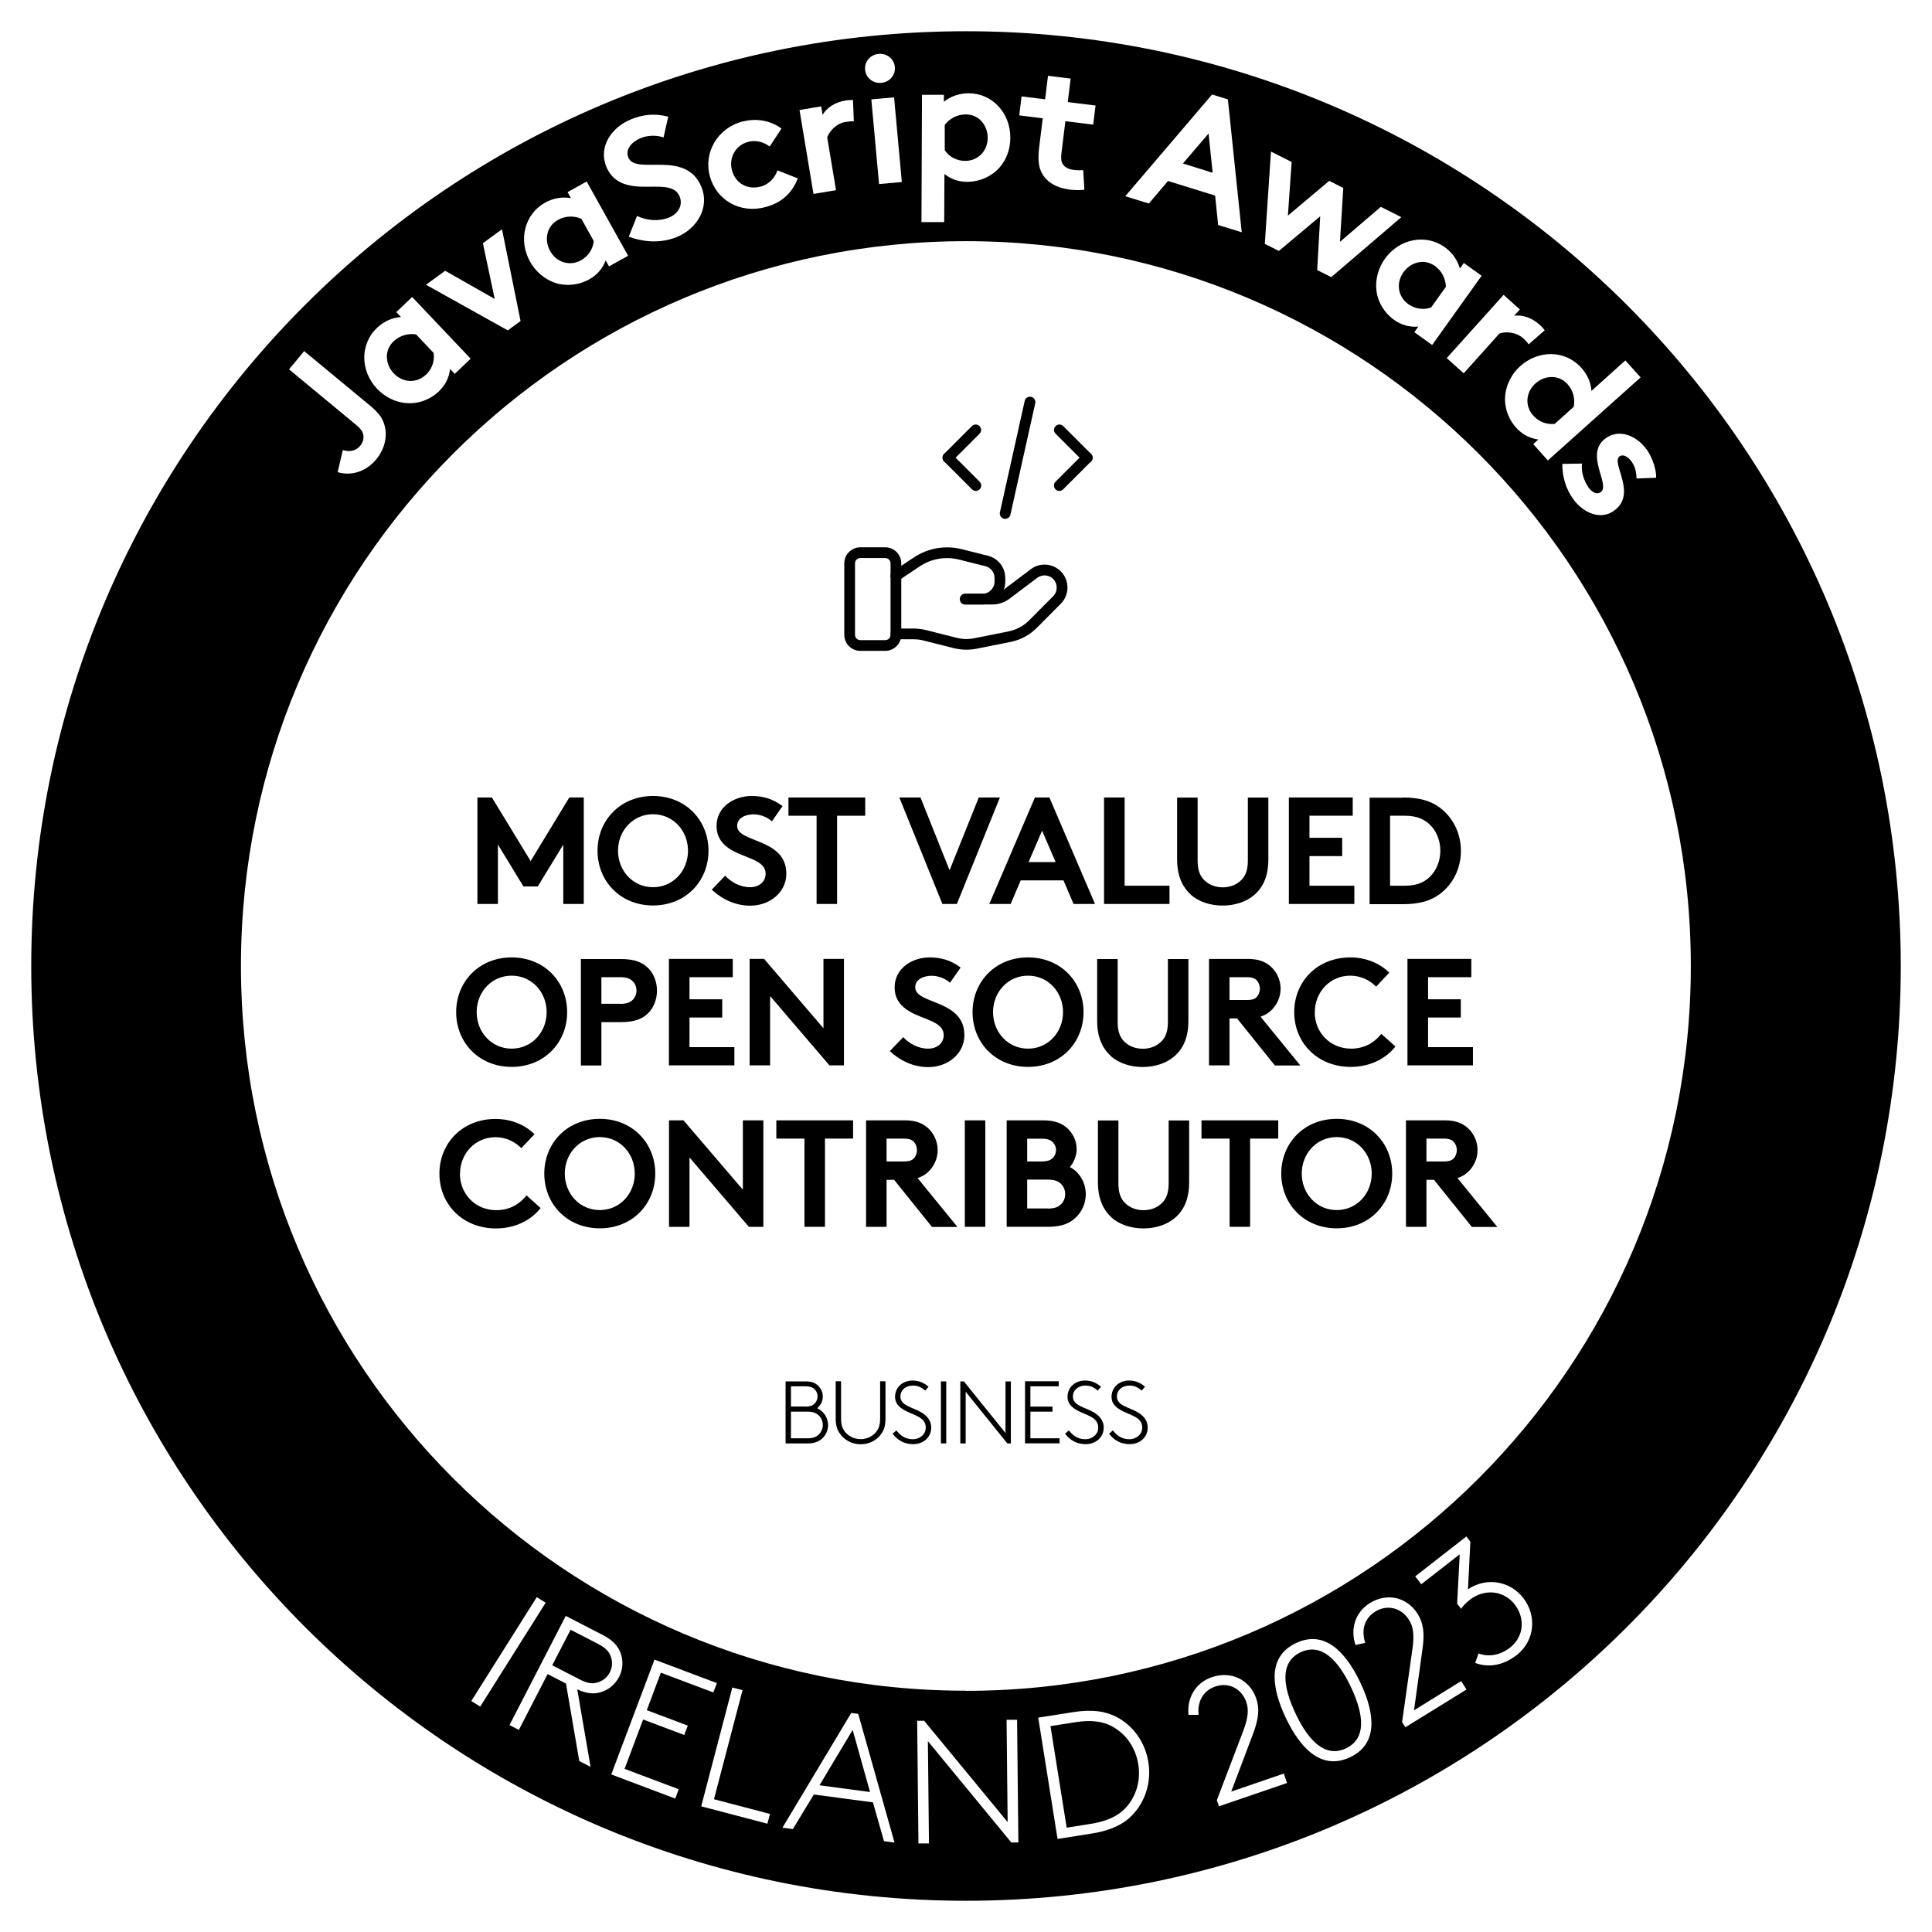 <?xml version="1.0" encoding="UTF-8"?><svg id="Capa_1" xmlns="http://www.w3.org/2000/svg" viewBox="0 0 180 180"><defs><style>.cls-1{isolation:isolate;}</style></defs><g><path d="m55.72,153.16l-2.56-1.32-1.71,3.31,2.56,1.32c.73.38,1.2.42,1.63.29.49-.13.92-.46,1.17-.94.25-.48.27-1.02.09-1.5-.15-.43-.46-.79-1.18-1.16Z"/><polygon points="76.35 166.33 81.06 166.96 79.44 161.17 76.35 166.33"/><path d="m39.69,34.91c.58-.55.82-1.32.71-2.03l-1.63-1.72c-.72-.12-1.5.08-2.1.64-.9.85-.77,2.15.01,2.98.85.9,2.14.95,3,.13Z"/><path d="m54.13,24.25c.7-.39,1.12-1.07,1.19-1.79l-1.15-2.07c-.67-.3-1.48-.3-2.19.1-1.08.6-1.28,1.89-.73,2.89.6,1.08,1.84,1.45,2.88.87Z"/><path d="m144.86,39.48l1.76-1.58c.14-.72-.03-1.51-.58-2.11-.83-.92-2.13-.83-2.98-.07-.92.83-1.01,2.11-.21,3,.53.6,1.3.86,2.01.77Z"/><path d="m131.2,28.33c.65.47,1.45.56,2.13.32l1.38-1.93c-.02-.74-.36-1.46-1.02-1.94-1.01-.72-2.26-.35-2.93.58-.72,1.01-.52,2.28.44,2.97Z"/><path d="m89.92,14.99c1.19,0,2.1-.91,2.1-2.15,0-1.14-.79-2.18-2.03-2.18-.82,0-1.52.39-1.97.97v2.37c.4.59,1.1.99,1.9.99Z"/><polygon points="112.6 12.44 110.21 15.23 112.98 16.1 112.6 12.44"/><path d="m121.17,153.94c-1.92.91-1.68,3.14-.47,5.7s2.78,4.16,4.7,3.25,1.68-3.14.47-5.7c-1.21-2.56-2.78-4.16-4.7-3.25Z"/><path d="m103.67,160.87c-.91-.5-2.01-.66-3.59-.4l-2.21.35,1.51,9.46,2.21-.35c1.58-.25,2.58-.74,3.29-1.5.97-1.05,1.42-2.54,1.17-4.06-.24-1.52-1.12-2.8-2.38-3.49Z"/><path d="m90,2.91C41.9,2.91,2.91,41.9,2.91,90s38.99,87.09,87.09,87.09,87.09-38.99,87.09-87.09S138.1,2.91,90,2.91Zm63.41,38.95c.59.84.92,1.99.89,2.65l-1.83.07c0-.5-.11-1.09-.44-1.55-.34-.48-.81-.75-1.14-.51-.84.59,1.71,3.5-.54,5.08-1.24.88-2.86.2-3.82-1.16-.63-.89-.99-2.06-.97-3.22l1.83-.03c-.09.72.15,1.57.61,2.23.33.47.81.67,1.13.44.97-.69-1.59-3.58.5-5.05,1.24-.88,2.86-.22,3.77,1.06Zm-6.09-7.6c.58.65.9,1.37.95,2.16l3.16-2.84,1.42,1.58-8.64,7.74-1.36-1.52.47-.43c-.85-.12-1.53-.51-2.07-1.11-.79-.88-1.14-2.05-1-3.12.12-.94.59-1.89,1.39-2.61,1.74-1.56,4.23-1.47,5.67.14Zm-5.71-5.44l-.54.6c.75-.12,1.64.18,2.36.82.23.21.34.35.49.53l-1.5,1.31c-.08-.13-.29-.37-.52-.57-.69-.62-1.69-.62-2.2-.44l-3.33,3.71-1.58-1.42,5.3-5.89,1.52,1.37Zm-7.02-5.8c.73.52,1.21,1.23,1.42,2l.37-.52,1.66,1.19-4.61,6.45-1.66-1.19.37-.52c-.85.07-1.61-.17-2.26-.63-.96-.69-1.56-1.76-1.65-2.83-.09-.95.17-1.97.79-2.85,1.36-1.9,3.81-2.35,5.57-1.1Zm-16.16-8.89l1.91.96-.35,5,3.85-3.24,1.31.66-.31,5.02,3.81-3.26,1.91.96-6.53,5.59-1.31-.66.28-5.01-3.85,3.23-1.31-.66.57-8.58Zm-5.51-5.33l1.48.46,1.29,12.38-2.2-.68-.28-2.74-4.39-1.36-1.78,2.1-2.2-.68,8.08-9.47Zm-17.74.18l2.19.27.27-2.19,2.11.26-.27,2.19,2.59.32-.22,1.78-2.59-.32-.37,3c-.06.49-.01.79.14,1.02.18.27.5.46,1.02.52.31.04.72.04.87.02l.11,1.82c-.29.06-.93.05-1.33,0-1.27-.16-2.14-.69-2.59-1.47-.34-.58-.43-1.3-.3-2.42l.34-2.76-2.19-.27.22-1.78Zm-9.28-.15h2.04s0,.65,0,.65c.62-.5,1.42-.79,2.32-.79,2.16,0,3.88,1.81,3.87,4.15,0,1.08-.38,2.06-1.01,2.77-.71.81-1.84,1.33-3.01,1.33-.8,0-1.49-.24-2.12-.73l-.02,4.48h-2.12s.05-11.86.05-11.86Zm-4.04-3.81c.76-.07,1.44.46,1.51,1.22.07.76-.49,1.41-1.26,1.48-.76.07-1.44-.46-1.51-1.22s.49-1.41,1.26-1.48Zm2.16,11.94l-2.12.19-.72-7.89,2.12-.19.72,7.89Zm-7.51-7.05l.13.79c.37-.66,1.16-1.17,2.11-1.33.31-.05.49-.05.72-.05l.08,1.99c-.15-.02-.46,0-.77.05-.92.15-1.53.93-1.71,1.44l.82,4.92-2.1.35-1.3-7.82,2.01-.34Zm-7.33,1.42c1.32-.36,2.67-.07,3.63.65l-1.1,1.67c-.56-.42-1.27-.63-2.02-.43-1.18.32-1.81,1.5-1.49,2.66.33,1.2,1.44,1.84,2.68,1.5.84-.23,1.36-.91,1.55-1.51l1.9.75c-.57,1.44-1.56,2.28-3,2.67-2.36.65-4.58-.64-5.19-2.85-.61-2.22.69-4.48,3.02-5.12Zm-10.4-.21c1.08-.44,2.18-.59,3.48-.25l-.44,1.94c-.58-.22-1.42-.23-2.11.05-.77.31-1.5,1-1.17,1.81.69,1.71,5.37-.81,6.82,2.77.76,1.88-.39,3.86-2.3,4.64-1.42.58-2.98.52-4.48-.03l.77-1.93c.88.42,2,.54,2.97.15.91-.37,1.32-1.19,1-1.96-.55-1.36-2.59-.73-4.35-.98-1.03-.15-1.99-.6-2.48-1.8-.77-1.89.53-3.69,2.28-4.4Zm-8.01,7.77c.78-.44,1.63-.57,2.42-.43l-.31-.56,1.78-.99,3.86,6.92-1.78.99-.31-.56c-.3.8-.84,1.38-1.54,1.77-1.03.57-2.25.66-3.26.29-.89-.33-1.71-.99-2.24-1.93-1.14-2.04-.5-4.45,1.38-5.5Zm-9.29,6.34l4.61,2.62-1.1-5.19,1.78-1.3,1.73,8.55-1.19.87-7.62-4.25,1.78-1.3Zm-6.36,5.32c.65-.62,1.44-.96,2.24-1.01l-.44-.46,1.48-1.41,5.45,5.75-1.48,1.41-.44-.46c-.09.85-.47,1.55-1.05,2.1-.85.81-2.02,1.19-3.09,1.08-.95-.09-1.9-.54-2.65-1.32-1.61-1.7-1.59-4.19-.02-5.68Zm-6.78,2.16l6.04,5c.71.58,1.12,1.05,1.33,1.57.47,1.15.19,2.49-.65,3.51-.95,1.15-2.32,1.58-3.6,1.2l.48-2.06c.47.15,1.14.18,1.62-.4.26-.31.36-.7.28-1.06-.06-.26-.21-.51-.68-.9l-6.23-5.16,1.41-1.7Zm15.57,125.77l6.1-9.68.83.52-6.1,9.68-.83-.52Zm9.87-1.09l1.24,7.22-1.05-.54-1.24-7.22-1.71-.88-2.68,5.2-.87-.45,5.24-10.17,3.47,1.79c.93.48,1.4,1.03,1.64,1.67.26.7.23,1.52-.15,2.24s-1.02,1.22-1.74,1.42c-.62.18-1.3.12-2.15-.28Zm9.96,4.25l-3.82-1.44-1.73,4.6,5.05,1.9-.33.87-5.96-2.25,4.03-10.7,5.81,2.19-.33.87-4.89-1.84-1.31,3.49,3.82,1.44-.33.87Zm7.76,8.27l-6.17-1.62,2.9-11.07.95.25-2.66,10.16,5.22,1.37-.24.9Zm10.86,1.63l-1.03-3.62-5.51-.73-1.95,3.22-.97-.13,6.41-10.69.65.09,3.38,11.99-.97-.13Zm11.87.13l-7.78-9.45.1,9.53h-.98s-.12-11.43-.12-11.43h.65s7.78,9.44,7.78,9.44l-.1-9.53h.98s.12,11.43.12,11.43h-.65Zm11.25-2.54c-.81.82-1.93,1.4-3.72,1.69l-3.23.51-1.8-11.3,3.23-.51c1.79-.29,3.03-.09,4.06.44,1.55.81,2.68,2.35,2.97,4.22.3,1.87-.29,3.69-1.51,4.94Zm8.09-.84l-.2-.57,2.44-6.4c.52-1.35.52-2.1.31-2.73-.44-1.27-1.65-1.89-2.89-1.46-1.16.4-1.69,1.43-1.56,2.64h-.94c-.16-1.49.59-2.97,2.17-3.51,1.81-.62,3.54.24,4.14,1.98.33.96.23,1.89-.29,3.28l-2.04,5.4,4.9-1.68.3.88-6.34,2.17Zm12.21-4.57c-2.54,1.2-4.54-.62-5.99-3.68s-1.59-5.76.96-6.96c2.54-1.2,4.54.62,5.99,3.68,1.45,3.06,1.59,5.76-.96,6.96Zm5.17-2.77l-.32-.51.96-6.78c.21-1.43.05-2.16-.31-2.73-.71-1.14-2.03-1.47-3.14-.79-1.04.64-1.33,1.76-.94,2.92l-.91.2c-.49-1.41-.08-3.02,1.33-3.9,1.63-1.01,3.5-.55,4.47,1.02.53.86.65,1.79.44,3.26l-.79,5.71,4.4-2.73.49.79-5.7,3.52Zm10.3-6.71c-1.19.92-2.58,1.16-3.81.69l.31-.88c.92.34,1.99.19,2.93-.54,1.35-1.05,1.4-2.81.44-4.03-1.02-1.31-2.82-1.49-4.18-.43-.49.38-.73.71-.81.84l-.37-.48.24-4.6-3.58,2.79-.57-.73,4.77-3.72.37.48-.22,4.44c1.71-1.15,3.9-.79,5.14.8,1.27,1.62,1.14,3.98-.64,5.37Zm-51.27,3.28c-37.3,0-67.53-30.24-67.53-67.53S52.7,22.47,90,22.47s67.53,30.24,67.53,67.53-30.24,67.53-67.53,67.53Z"/></g><g><g><path d="m49.43,80.24l3.61-5.94h1.35v9.92h-1.91v-5.53l-2.38,3.9h-1.33l-2.38-3.9v5.53h-1.91v-9.92h1.35l3.62,5.94Z"/><path d="m60.84,74.16c3.06,0,5.17,2.28,5.17,5.1s-2.11,5.1-5.17,5.1-5.17-2.28-5.17-5.1,2.11-5.1,5.17-5.1Zm0,8.5c1.87,0,3.26-1.53,3.26-3.4s-1.39-3.4-3.26-3.4-3.26,1.53-3.26,3.4,1.39,3.4,3.26,3.4Z"/><path d="m67.54,81.57c.57.62,1.43,1.09,2.34,1.09.85,0,1.45-.52,1.45-1.25,0-1.28-1.84-1.43-3.17-2.21-.78-.45-1.4-1.13-1.4-2.25,0-1.77,1.63-2.79,3.27-2.79,1.01,0,1.94.24,2.88.94l-.99,1.42c-.4-.37-1.06-.65-1.71-.65-.72,0-1.53.31-1.53,1.08,0,1.6,4.58,1.11,4.58,4.45,0,1.76-1.57,2.98-3.36,2.98-1.33,0-2.57-.55-3.59-1.49l1.25-1.3Z"/><path d="m80.61,74.3v1.7h-2.62v8.22h-1.91v-8.22h-2.62v-1.7h7.16Z"/><path d="m83.79,74.3h1.97l2.71,6.78,2.72-6.78h1.97l-4.01,9.92h-1.35l-4.01-9.92Z"/><path d="m92.17,84.22l4.25-9.92h1.35l4.25,9.92h-2l-.94-2.2h-3.98l-.94,2.2h-2Zm3.66-3.9h2.52l-1.26-2.93-1.26,2.93Z"/><path d="m102.87,74.3h1.91v8.22h4.18v1.7h-6.1v-9.92Z"/><path d="m110.95,83.35c-.82-.74-1.28-1.79-1.28-3.3v-5.74h1.91v5.88c0,.91.24,1.46.65,1.84.42.41,1.02.64,1.69.64s1.26-.23,1.69-.64c.41-.38.65-.94.65-1.84v-5.88h1.91v5.74c0,1.52-.45,2.57-1.28,3.3-.77.68-1.86,1.02-2.98,1.02s-2.21-.34-2.98-1.02Z"/><path d="m122,76v2.06h3.05v1.7h-3.05v2.76h4.18v1.7h-6.1v-9.92h5.95v1.7h-4.04Z"/><path d="m130.72,74.3c1.57,0,2.61.34,3.42.94,1.22.91,1.97,2.38,1.97,4.03s-.75,3.12-1.97,4.03c-.81.6-1.84.94-3.42.94h-3.12v-9.92h3.12Zm2.75,2.81c-.55-.69-1.36-1.11-2.54-1.11h-1.42v6.52h1.42c1.18,0,1.99-.41,2.54-1.11.45-.57.72-1.33.72-2.15s-.27-1.59-.72-2.16Z"/><path d="m47.67,89.2c3.06,0,5.17,2.28,5.17,5.1s-2.11,5.1-5.17,5.1-5.17-2.28-5.17-5.1,2.11-5.1,5.17-5.1Zm0,8.5c1.87,0,3.26-1.53,3.26-3.4s-1.39-3.4-3.26-3.4-3.26,1.53-3.26,3.4,1.39,3.4,3.26,3.4Z"/><path d="m56.03,95.23v4.04h-1.91v-9.92h3.73c1.28,0,2.03.31,2.58.89.5.51.78,1.28.78,2.05s-.28,1.55-.78,2.06c-.54.57-1.3.88-2.58.88h-1.81Zm1.73-1.7c.65,0,.98-.16,1.21-.4.21-.23.33-.51.33-.84s-.11-.62-.33-.85c-.23-.24-.55-.4-1.21-.4h-1.73v2.48h1.73Z"/><path d="m64.24,91.04v2.06h3.05v1.7h-3.05v2.76h4.18v1.7h-6.1v-9.92h5.95v1.7h-4.04Z"/><path d="m69.84,89.34h1.35l5.53,6.46v-6.46h1.91v9.92h-1.35l-5.53-6.46v6.46h-1.91v-9.92Z"/><path d="m84.13,96.61c.57.62,1.43,1.09,2.34,1.09.85,0,1.45-.52,1.45-1.25,0-1.28-1.84-1.43-3.17-2.21-.78-.45-1.4-1.13-1.4-2.25,0-1.77,1.63-2.79,3.27-2.79,1.01,0,1.94.24,2.88.94l-.99,1.42c-.4-.37-1.06-.65-1.71-.65-.72,0-1.53.31-1.53,1.08,0,1.6,4.58,1.11,4.58,4.45,0,1.76-1.57,2.98-3.36,2.98-1.33,0-2.57-.55-3.59-1.49l1.25-1.3Z"/><path d="m95.78,89.2c3.06,0,5.17,2.28,5.17,5.1s-2.11,5.1-5.17,5.1-5.17-2.28-5.17-5.1,2.11-5.1,5.17-5.1Zm0,8.5c1.87,0,3.26-1.53,3.26-3.4s-1.39-3.4-3.26-3.4-3.26,1.53-3.26,3.4,1.39,3.4,3.26,3.4Z"/><path d="m103.5,98.39c-.82-.74-1.28-1.79-1.28-3.3v-5.74h1.91v5.88c0,.91.24,1.46.65,1.84.42.41,1.02.64,1.69.64s1.26-.23,1.69-.64c.41-.38.65-.94.65-1.84v-5.88h1.91v5.74c0,1.52-.45,2.57-1.28,3.3-.77.68-1.86,1.02-2.98,1.02s-2.21-.34-2.98-1.02Z"/><path d="m114.55,94.87v4.39h-1.91v-9.92h3.62c1.02,0,1.67.28,2.17.74.54.51.88,1.23.88,2.03s-.34,1.52-.88,2.03c-.27.26-.6.45-.99.58l3.71,4.55h-2.37l-3.53-4.39h-.69Zm1.59-1.7c.55,0,.79-.11.96-.3.17-.18.28-.47.28-.75,0-.3-.11-.58-.28-.77-.17-.18-.41-.31-.96-.31h-1.59v2.13h1.59Z"/><path d="m122.49,94.3c0,1.93,1.47,3.4,3.39,3.4,1.29,0,2.23-.62,2.81-1.38l1.32,1.18c-.88,1.12-2.35,1.9-4.17,1.9-3.09,0-5.26-2.25-5.26-5.1s2.14-5.1,5.23-5.1c1.47,0,2.74.55,3.63,1.42l-1.23,1.3c-.6-.6-1.43-1.02-2.41-1.02-1.88,0-3.3,1.52-3.3,3.4Z"/><path d="m133.05,91.04v2.06h3.05v1.7h-3.05v2.76h4.18v1.7h-6.1v-9.92h5.95v1.7h-4.04Z"/><path d="m42.85,109.35c0,1.93,1.47,3.4,3.39,3.4,1.29,0,2.23-.62,2.81-1.38l1.32,1.18c-.88,1.12-2.35,1.9-4.17,1.9-3.09,0-5.26-2.25-5.26-5.1s2.14-5.1,5.23-5.1c1.47,0,2.74.55,3.63,1.42l-1.23,1.3c-.6-.6-1.43-1.02-2.41-1.02-1.88,0-3.3,1.52-3.3,3.4Z"/><path d="m55.88,104.24c3.06,0,5.17,2.28,5.17,5.1s-2.11,5.1-5.17,5.1-5.17-2.28-5.17-5.1,2.11-5.1,5.17-5.1Zm0,8.5c1.87,0,3.26-1.53,3.26-3.4s-1.39-3.4-3.26-3.4-3.26,1.53-3.26,3.4,1.39,3.4,3.26,3.4Z"/><path d="m62.33,104.38h1.35l5.53,6.46v-6.46h1.91v9.92h-1.35l-5.53-6.46v6.46h-1.91v-9.92Z"/><path d="m79.48,104.38v1.7h-2.62v8.22h-1.91v-8.22h-2.62v-1.7h7.16Z"/><path d="m82.6,109.91v4.39h-1.91v-9.92h3.62c1.02,0,1.67.28,2.17.74.54.51.88,1.23.88,2.03s-.34,1.52-.88,2.03c-.27.26-.6.45-.99.58l3.71,4.55h-2.37l-3.53-4.39h-.69Zm1.59-1.7c.55,0,.79-.11.96-.3.17-.18.28-.47.28-.75,0-.3-.11-.58-.28-.77-.17-.18-.41-.31-.96-.31h-1.59v2.13h1.59Z"/><path d="m89.89,104.38h1.91v9.92h-1.91v-9.92Z"/><path d="m97.16,104.38c1.12,0,1.74.27,2.23.69.55.48.92,1.19.92,2,0,.65-.31,1.32-.64,1.66.88.44,1.49,1.43,1.49,2.54,0,.84-.35,1.6-.91,2.14-.55.55-1.32.89-2.59.89h-3.87v-9.92h3.37Zm-1.46,3.83h1.35c.59,0,.86-.14,1.06-.35.17-.18.28-.44.28-.71s-.11-.52-.28-.71c-.2-.21-.47-.35-1.06-.35h-1.35v2.13Zm1.91,4.39c.67,0,1.04-.17,1.28-.44.23-.24.35-.55.35-.91s-.13-.67-.35-.91c-.24-.27-.61-.44-1.28-.44h-1.91v2.69h1.91Z"/><path d="m103.57,113.43c-.82-.74-1.28-1.79-1.28-3.3v-5.74h1.91v5.88c0,.91.24,1.46.65,1.84.42.41,1.02.64,1.69.64s1.26-.23,1.69-.64c.41-.38.65-.94.65-1.84v-5.88h1.91v5.74c0,1.52-.45,2.57-1.28,3.3-.77.68-1.86,1.02-2.98,1.02s-2.21-.34-2.98-1.02Z"/><path d="m119.09,104.38v1.7h-2.62v8.22h-1.91v-8.22h-2.62v-1.7h7.16Z"/><path d="m124.54,104.24c3.06,0,5.17,2.28,5.17,5.1s-2.11,5.1-5.17,5.1-5.17-2.28-5.17-5.1,2.11-5.1,5.17-5.1Zm0,8.5c1.87,0,3.26-1.53,3.26-3.4s-1.39-3.4-3.26-3.4-3.26,1.53-3.26,3.4,1.39,3.4,3.26,3.4Z"/><path d="m132.9,109.91v4.39h-1.91v-9.92h3.62c1.02,0,1.67.28,2.17.74.54.51.88,1.23.88,2.03s-.34,1.52-.88,2.03c-.27.26-.6.45-.99.58l3.71,4.55h-2.37l-3.53-4.39h-.69Zm1.59-1.7c.55,0,.79-.11.96-.3.17-.18.28-.47.28-.75,0-.3-.11-.58-.28-.77-.17-.18-.41-.31-.96-.31h-1.59v2.13h1.59Z"/></g><g><path d="m76.14,131.2c.59.27,1.01.88,1.01,1.57,0,.51-.22.96-.57,1.27-.31.27-.71.44-1.31.44h-2.08v-5.78h1.89c.54,0,.88.15,1.13.39.27.26.45.62.45,1.02,0,.44-.21.83-.52,1.09Zm-1.08-.15c.44,0,.69-.12.86-.31.16-.17.25-.39.25-.64s-.09-.47-.25-.64c-.17-.18-.42-.3-.86-.3h-1.37v1.88h1.37Zm-1.37.47v2.48h1.56c.5,0,.81-.13,1.03-.35.23-.22.38-.54.38-.89s-.15-.67-.38-.89c-.22-.21-.53-.35-1.03-.35h-1.56Z"/><path d="m78.2,133.51c-.21-.34-.34-.73-.34-1.35v-3.47h.5v3.49c0,.5.09.81.26,1.07.32.5.9.83,1.56.83s1.24-.32,1.56-.83c.17-.26.26-.57.26-1.07v-3.49h.5v3.47c0,.61-.12,1.01-.34,1.35-.4.64-1.14,1.05-1.97,1.05s-1.57-.41-1.97-1.05Z"/><path d="m83.51,133.26c.34.44.79.83,1.55.83.58,0,1.19-.41,1.19-1.08,0-1.05-1.24-1.16-2.08-1.68-.43-.26-.78-.6-.78-1.19,0-.9.72-1.52,1.64-1.52.74,0,1.21.35,1.48.58l-.31.36c-.34-.3-.67-.47-1.15-.47-.64,0-1.16.4-1.16,1.02,0,.88,1.16.99,1.99,1.5.48.3.88.73.88,1.39,0,.92-.74,1.55-1.68,1.55-.77,0-1.42-.32-1.92-.97l.36-.32Z"/><path d="m87.66,128.7h.5v5.78h-.5v-5.78Z"/><path d="m89.47,128.7h.33l3.88,4.81v-4.81h.5v5.78h-.33l-3.88-4.81v4.81h-.5v-5.78Z"/><path d="m96,129.17v1.88h2.06v.47h-2.06v2.48h2.72v.47h-3.22v-5.78h3.14v.47h-2.64Z"/><path d="m99.58,133.26c.34.44.79.83,1.55.83.58,0,1.19-.41,1.19-1.08,0-1.05-1.24-1.16-2.08-1.68-.43-.26-.78-.6-.78-1.19,0-.9.72-1.52,1.64-1.52.74,0,1.21.35,1.48.58l-.31.36c-.34-.3-.67-.47-1.15-.47-.64,0-1.16.4-1.16,1.02,0,.88,1.16.99,1.99,1.5.48.3.88.73.88,1.39,0,.92-.74,1.55-1.68,1.55-.77,0-1.42-.32-1.92-.97l.36-.32Z"/><path d="m103.68,133.26c.34.44.79.83,1.55.83.58,0,1.19-.41,1.19-1.08,0-1.05-1.24-1.16-2.08-1.68-.43-.26-.78-.6-.78-1.19,0-.9.72-1.52,1.64-1.52.74,0,1.21.35,1.48.58l-.31.36c-.34-.3-.67-.47-1.15-.47-.64,0-1.16.4-1.16,1.02,0,.88,1.16.99,1.99,1.5.48.3.88.73.88,1.39,0,.92-.74,1.55-1.68,1.55-.77,0-1.42-.32-1.92-.97l.36-.32Z"/></g><g><path d="m82.47,60.64h-2.31c-.83,0-1.5-.67-1.5-1.5v-6.65c0-.83.67-1.5,1.5-1.5h2.31c.83,0,1.5.67,1.5,1.5v6.65c0,.83-.67,1.5-1.5,1.5Zm-2.31-8.65c-.28,0-.5.22-.5.5v6.65c0,.28.22.5.5.5h2.31c.28,0,.5-.22.5-.5v-6.65c0-.28-.22-.5-.5-.5h-2.31Z"/><path d="m90.04,60.53c-.39,0-.79-.05-1.17-.14l-2.85-.72c-.3-.08-.61-.11-.92-.11h-1.62c-.28,0-.5-.22-.5-.5s.22-.5.5-.5h1.62c.39,0,.79.05,1.17.14l2.85.72c.54.14,1.12.15,1.67.04l3.16-.63c.74-.15,1.41-.51,1.94-1.04l2.23-2.24c.44-.44.44-1.17,0-1.61-.39-.4-1.03-.44-1.48-.11l-2.6,1.96c-.46.34-1.02.53-1.59.53h-2.51c-.28,0-.5-.22-.5-.5s.22-.5.5-.5h2.51c.36,0,.71-.12.99-.33l2.6-1.96c.84-.64,2.04-.55,2.79.2.83.83.83,2.19,0,3.02l-2.23,2.24c-.67.68-1.52,1.13-2.46,1.32l-3.16.63c-.31.06-.62.09-.94.09Z"/><path d="m91.53,56.32h-1.6c-.28,0-.5-.22-.5-.5s.22-.5.5-.5h1.6c.62,0,1.13-.51,1.13-1.14v-.33c0-.52-.35-.98-.86-1.1l-2.47-.62c-1.23-.31-2.57-.08-3.63.63l-1.96,1.31c-.23.15-.54.09-.69-.14-.15-.23-.09-.54.14-.69l1.96-1.31c1.29-.86,2.92-1.15,4.43-.77l2.47.62c.95.24,1.61,1.09,1.61,2.07v.33c0,1.18-.96,2.14-2.13,2.14Z"/></g><g><g class="cls-1"><path d="m93.65,48.34s-.07,0-.11-.01c-.27-.06-.44-.33-.38-.6l2.31-10.38c.06-.27.33-.44.6-.38.27.06.44.33.38.6l-2.31,10.38c-.05.23-.26.39-.49.39Z"/></g><g><path d="m98.69,45.74c-.13,0-.26-.05-.35-.15-.2-.2-.2-.51,0-.71l2.59-2.59c.2-.2.51-.2.71,0s.2.51,0,.71l-2.59,2.59c-.1.1-.23.15-.35.15Z"/><path d="m101.29,43.15c-.13,0-.26-.05-.35-.15l-2.59-2.59c-.2-.2-.2-.51,0-.71s.51-.2.71,0l2.59,2.59c.2.2.2.51,0,.71-.1.1-.23.15-.35.15Z"/></g><g><path d="m88.31,43.15c-.13,0-.26-.05-.35-.15-.2-.2-.2-.51,0-.71l2.59-2.59c.2-.2.51-.2.71,0s.2.51,0,.71l-2.59,2.59c-.1.1-.23.15-.35.15Z"/><path d="m90.91,45.74c-.13,0-.26-.05-.35-.15l-2.59-2.59c-.2-.2-.2-.51,0-.71s.51-.2.71,0l2.59,2.59c.2.2.2.51,0,.71-.1.1-.23.15-.35.15Z"/></g></g></g></svg>